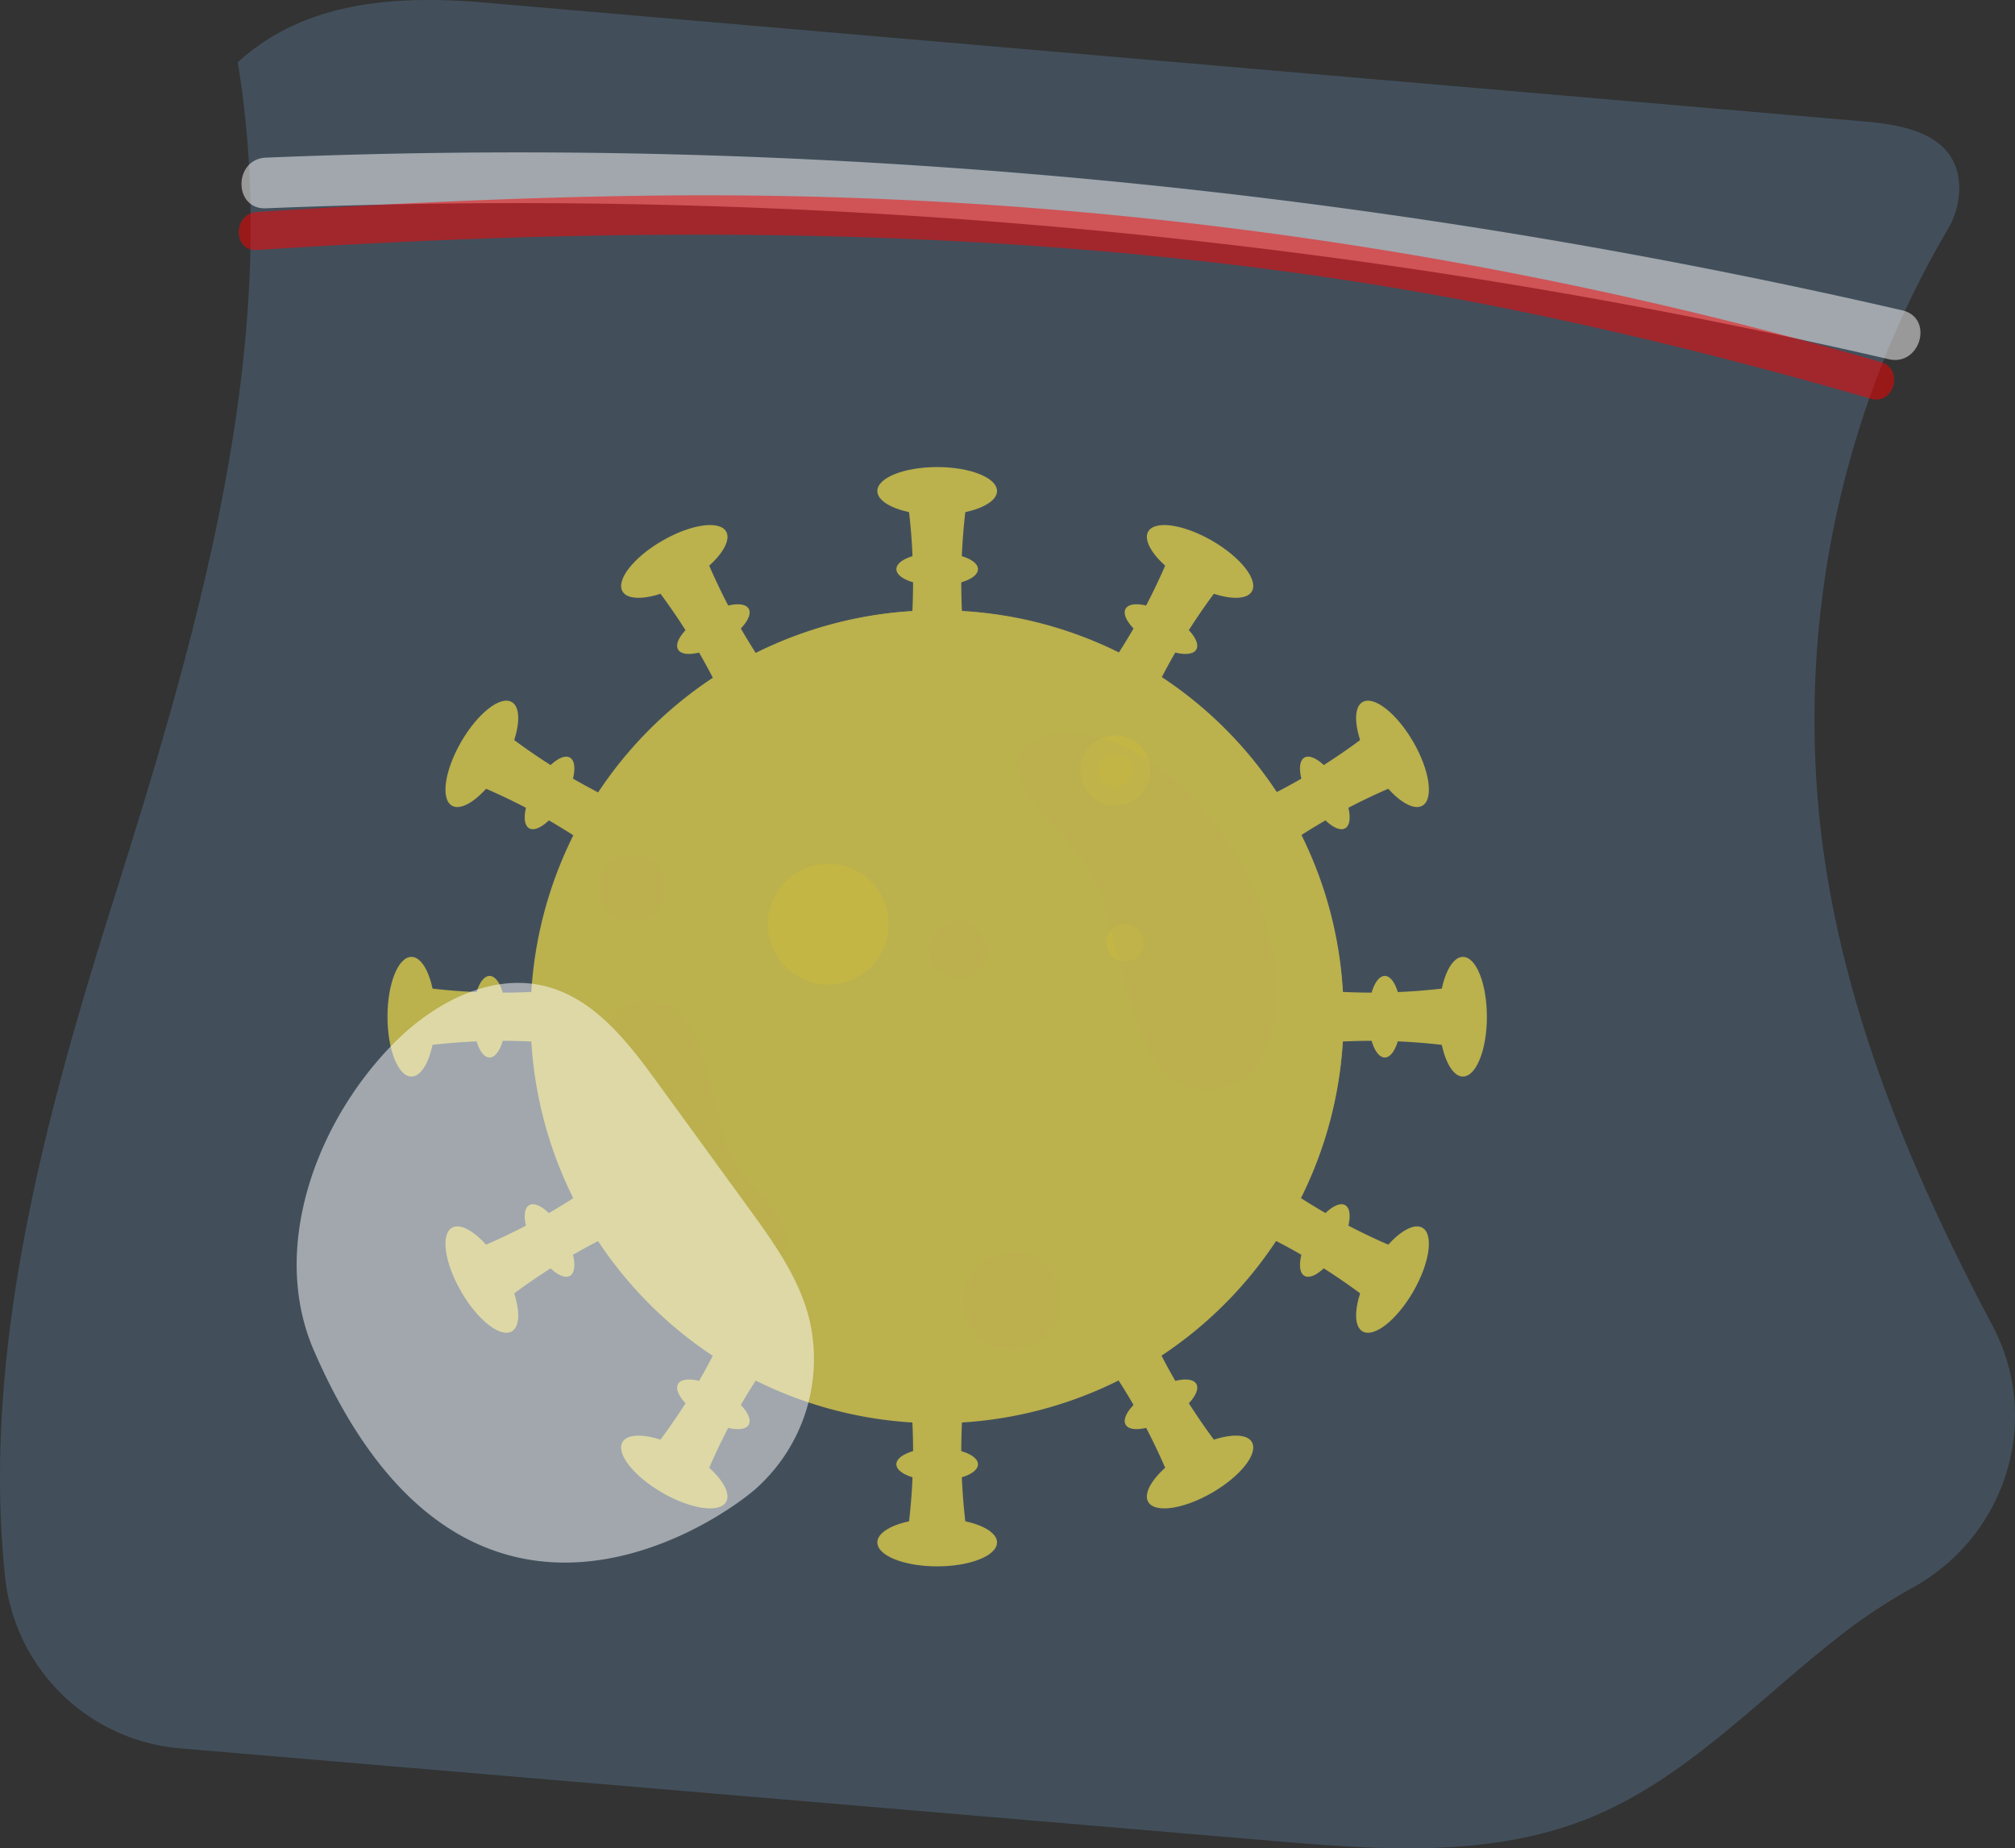 <svg xmlns="http://www.w3.org/2000/svg" width="435" height="399.047" viewBox="0 0 435 399.047"><rect x="0" y="0" width="435" height="399.047" fill="#333333" stroke="none"/><defs><style>.a,.b,.c{fill:#e0bf20;}.b{opacity:0.7;}.b,.d{mix-blend-mode:screen;}.b,.c,.d{isolation:isolate;}.c,.g{opacity:0.5;}.c{mix-blend-mode:multiply;}.d{fill:#fcd000;opacity:0.4;}.e{opacity:0.3;}.f{fill:#6391b8;}.h{fill:#fff;}.i{fill:red;}</style></defs><g transform="translate(-878.117 -371.146)"><g transform="translate(961.765 471.986)"><path class="a" d="M1137.382,555.255a87.756,87.756,0,1,1-87.72-87.739A87.284,87.284,0,0,1,1137.382,555.255Z" transform="translate(-930.982 -436.587)"/><g transform="translate(105.753)"><path class="a" d="M1021.523,483.987h12.47a132.241,132.241,0,0,1,0-32.973h-12.47A132.241,132.241,0,0,1,1021.523,483.987Z" transform="translate(-1014.841 -442.649)"/><path class="a" d="M1042.472,450.063c0,2.854-5.785,5.166-12.918,5.166s-12.917-2.312-12.917-5.166,5.782-5.167,12.917-5.167S1042.472,447.208,1042.472,450.063Z" transform="translate(-1016.636 -444.896)"/><path class="a" d="M1037.262,461.962c0,1.946-3.946,3.523-8.812,3.523s-8.811-1.578-8.811-3.523,3.945-3.525,8.811-3.525S1037.262,460.015,1037.262,461.962Z" transform="translate(-1015.533 -439.922)"/></g><g transform="translate(50.437 12.515)"><path class="a" d="M998.285,494.331l10.8-6.235A132.108,132.108,0,0,1,992.6,459.543l-10.8,6.235A132.291,132.291,0,0,1,998.285,494.331Z" transform="translate(-974.117 -452.031)"/><path class="a" d="M998.85,455.449c1.429,2.471-2.424,7.367-8.6,10.933s-12.346,4.456-13.769,1.984,2.424-7.367,8.6-10.933S997.421,452.977,998.85,455.449Z" transform="translate(-976.18 -454.049)"/><path class="a" d="M1000.485,467.516c.971,1.686-1.656,5.025-5.87,7.459s-8.421,3.04-9.394,1.354,1.654-5.025,5.87-7.457S999.509,465.832,1000.485,467.516Z" transform="translate(-972.934 -449.453)"/></g><g transform="translate(12.517 50.436)"><path class="a" d="M982.492,514.685l6.239-10.8A132.185,132.185,0,0,1,960.176,487.4l-6.234,10.8A132.285,132.285,0,0,1,982.492,514.685Z" transform="translate(-946.429 -479.719)"/><path class="a" d="M962.764,482.08c2.474,1.423,1.585,7.591-1.985,13.769s-8.461,10.031-10.932,8.6-1.581-7.591,1.983-13.769S960.292,480.652,962.764,482.08Z" transform="translate(-948.447 -481.783)"/><path class="a" d="M970.728,490.822c1.685.976,1.08,5.181-1.355,9.395s-5.773,6.842-7.457,5.87-1.08-5.179,1.354-9.395S969.038,489.85,970.728,490.822Z" transform="translate(-943.851 -478.536)"/></g><g transform="translate(0 105.752)"><path class="a" d="M978.382,539.6l0-12.471a132.17,132.17,0,0,1-32.971,0l0,12.47A132.2,132.2,0,0,1,978.382,539.6Z" transform="translate(-937.045 -520.443)"/><path class="a" d="M944.466,522.238c2.848,0,5.164,5.784,5.164,12.919s-2.316,12.918-5.168,12.917-5.164-5.785-5.168-12.917S941.607,522.238,944.466,522.238Z" transform="translate(-939.293 -522.238)"/><path class="a" d="M956.362,525.24c1.943,0,3.524,3.946,3.52,8.814s-1.577,8.811-3.522,8.811-3.522-3.945-3.522-8.812S954.412,525.243,956.362,525.24Z" transform="translate(-934.318 -521.135)"/></g><g transform="translate(12.517 151.937)"><path class="a" d="M988.727,566.817l-6.232-10.8A132.243,132.243,0,0,1,953.942,572.5l6.236,10.8A132.157,132.157,0,0,1,988.727,566.817Z" transform="translate(-946.429 -556.016)"/><path class="a" d="M949.85,565.087c2.468-1.425,7.364,2.427,10.932,8.606s4.456,12.344,1.983,13.77-7.365-2.427-10.935-8.6S947.374,566.517,949.85,565.087Z" transform="translate(-948.448 -552.793)"/><path class="a" d="M961.917,561.492c1.685-.969,5.024,1.657,7.456,5.873s3.041,8.419,1.354,9.391-5.024-1.654-7.457-5.87S960.23,562.468,961.917,561.492Z" transform="translate(-943.851 -554.078)"/></g><g transform="translate(50.437 182.524)"><path class="a" d="M1009.085,584.622l-10.8-6.236A132.267,132.267,0,0,1,981.8,606.938l10.8,6.234A132.071,132.071,0,0,1,1009.085,584.622Z" transform="translate(-974.116 -578.386)"/><path class="a" d="M976.478,599.225c1.423-2.471,7.59-1.581,13.769,1.987s10.032,8.462,8.6,10.933-7.594,1.581-13.772-1.981S975.049,601.7,976.478,599.225Z" transform="translate(-976.181 -571.245)"/><path class="a" d="M985.221,589.919c.975-1.68,5.18-1.076,9.394,1.358s6.843,5.772,5.87,7.457-5.179,1.08-9.394-1.354S984.25,591.607,985.221,589.919Z" transform="translate(-972.933 -574.499)"/></g><g transform="translate(105.753 196.002)"><path class="a" d="M1034,588.245l-12.473,0a132.273,132.273,0,0,1,0,32.969h12.466A132.047,132.047,0,0,1,1034,588.245Z" transform="translate(-1014.841 -588.243)"/><path class="a" d="M1016.636,616.081c0-2.851,5.784-5.167,12.917-5.164s12.92,2.313,12.92,5.166-5.786,5.166-12.92,5.168S1016.638,618.938,1016.636,616.081Z" transform="translate(-1016.636 -579.914)"/><path class="a" d="M1019.637,603.3c0-1.943,3.947-3.522,8.814-3.521s8.814,1.577,8.814,3.524-3.948,3.525-8.814,3.525S1019.641,605.248,1019.637,603.3Z" transform="translate(-1015.534 -584.006)"/></g><g transform="translate(151.936 182.524)"><path class="a" d="M1061.217,578.386l-10.8,6.233a132.415,132.415,0,0,1,16.49,28.553l10.793-6.235A132.26,132.26,0,0,1,1061.217,578.386Z" transform="translate(-1050.412 -578.386)"/><path class="a" d="M1059.485,612.142c-1.426-2.468,2.428-7.364,8.606-10.93s12.347-4.458,13.771-1.987-2.426,7.368-8.6,10.936S1060.918,614.617,1059.485,612.142Z" transform="translate(-1047.188 -571.245)"/><path class="a" d="M1055.89,598.734c-.971-1.686,1.658-5.024,5.871-7.457s8.423-3.041,9.4-1.355-1.657,5.026-5.873,7.459S1056.867,600.417,1055.89,598.734Z" transform="translate(-1048.474 -574.5)"/></g><g transform="translate(182.524 151.934)"><path class="a" d="M1079.023,556.014l-6.24,10.8a132.218,132.218,0,0,1,28.554,16.483l6.233-10.8A131.943,131.943,0,0,1,1079.023,556.014Z" transform="translate(-1072.783 -556.014)"/><path class="a" d="M1093.623,587.463c-2.469-1.426-1.581-7.591,1.987-13.77s8.464-10.031,10.933-8.606,1.58,7.6-1.98,13.773S1096.1,588.89,1093.623,587.463Z" transform="translate(-1065.642 -552.79)"/><path class="a" d="M1084.319,576.756c-1.685-.974-1.077-5.177,1.355-9.391s5.776-6.846,7.459-5.873,1.08,5.184-1.354,9.395S1086.008,577.728,1084.319,576.756Z" transform="translate(-1068.896 -554.076)"/></g><g transform="translate(196.003 105.749)"><path class="a" d="M1082.647,527.123l-.005,12.474a132.152,132.152,0,0,1,32.969,0V527.126A131.984,131.984,0,0,1,1082.647,527.123Z" transform="translate(-1082.641 -520.441)"/><path class="a" d="M1110.48,548.074c-2.852,0-5.168-5.785-5.164-12.917s2.312-12.919,5.164-12.921,5.166,5.788,5.172,12.918S1113.337,548.072,1110.48,548.074Z" transform="translate(-1074.312 -522.236)"/><path class="a" d="M1097.7,542.865c-1.947,0-3.524-3.945-3.524-8.811s1.581-8.815,3.526-8.815,3.526,3.947,3.522,8.815S1099.649,542.862,1097.7,542.865Z" transform="translate(-1078.404 -521.133)"/></g><g transform="translate(182.528 50.431)"><path class="a" d="M1072.786,503.881l6.232,10.807a132.211,132.211,0,0,1,28.551-16.49l-6.234-10.8A132.026,132.026,0,0,1,1072.786,503.881Z" transform="translate(-1072.786 -479.714)"/><path class="a" d="M1106.541,504.453c-2.468,1.427-7.366-2.426-10.932-8.6s-4.456-12.346-1.987-13.773,7.366,2.43,10.94,8.6S1109.015,503.025,1106.541,504.453Z" transform="translate(-1065.646 -481.779)"/><path class="a" d="M1093.132,506.088c-1.684.972-5.024-1.655-7.457-5.87s-3.042-8.424-1.355-9.4,5.03,1.659,7.462,5.874S1094.819,505.112,1093.132,506.088Z" transform="translate(-1068.9 -478.532)"/></g><g transform="translate(151.936 12.515)"><path class="a" d="M1050.412,488.09l10.8,6.243a132.164,132.164,0,0,1,16.482-28.555l-10.793-6.235A132.034,132.034,0,0,1,1050.412,488.09Z" transform="translate(-1050.412 -452.031)"/><path class="a" d="M1081.861,468.368c-1.424,2.471-7.593,1.582-13.769-1.985s-10.034-8.462-8.607-10.933,7.6-1.581,13.774,1.979S1083.287,465.893,1081.861,468.368Z" transform="translate(-1047.188 -454.049)"/><path class="a" d="M1071.157,476.33c-.974,1.685-5.18,1.079-9.395-1.355s-6.848-5.774-5.871-7.46,5.182-1.08,9.4,1.356S1072.129,474.64,1071.157,476.33Z" transform="translate(-1048.474 -449.453)"/></g><path class="b" d="M1130.374,555.255a87.282,87.282,0,0,1-14.048,47.629,87.758,87.758,0,0,1-121.3-121.342,87.756,87.756,0,0,1,135.348,73.713Z" transform="translate(-923.974 -436.587)"/><path class="c" d="M987.113,513.362a7.245,7.245,0,1,1-7.245-7.244A7.245,7.245,0,0,1,987.113,513.362Z" transform="translate(-927.051 -422.408)"/><path class="d" d="M1063.831,494.845a7.568,7.568,0,1,1-7.568-7.57A7.57,7.57,0,0,1,1063.831,494.845Z" transform="translate(-899.107 -429.329)"/><path class="d" d="M1058.928,493.807a3.7,3.7,0,1,1-3.7-3.706A3.7,3.7,0,0,1,1058.928,493.807Z" transform="translate(-898.069 -428.291)"/><path class="d" d="M1060.87,521.094a4.027,4.027,0,1,1-4.027-4.027A4.028,4.028,0,0,1,1060.87,521.094Z" transform="translate(-897.593 -418.386)"/><path class="d" d="M1025.439,520.573a13.042,13.042,0,1,1-13.043-13.042A13.043,13.043,0,0,1,1025.439,520.573Z" transform="translate(-917.231 -421.889)"/><circle class="c" cx="10.627" cy="10.627" r="10.627" transform="translate(124.147 169.369)"/><path class="c" d="M1037.349,522.76a6.28,6.28,0,1,1-6.28-6.28A6.28,6.28,0,0,1,1037.349,522.76Z" transform="translate(-907.889 -418.602)"/><path class="c" d="M979.3,529.945c-8.864,3.005-11.116,25.134,5.048,44.248,13.33,15.763,30.895,13.647,29.347,6.075s-11.015-10.828-14.313-23.368C995.724,542.986,993.552,525.114,979.3,529.945Z" transform="translate(-927.128 -413.952)"/><path class="c" d="M1085.411,562.862c12.011-4.07,15.061-34.05-6.836-59.942-18.061-21.354-41.855-18.49-39.758-8.231s14.923,14.669,19.389,31.656C1063.163,545.193,1066.107,569.4,1085.411,562.862Z" transform="translate(-902.784 -429.481)"/></g><g class="e" transform="translate(878.117 371.146)"><path class="f" d="M929.443,384.621c10,60.348-8.665,123.278-27.058,181.619-14.819,47-28.256,97.14-23.172,145.32a41.47,41.47,0,0,0,37.7,37.044l235.784,19.971c23.041,1.953,47.084,3.763,68.517-4.915,20.577-8.334,36.17-25.29,53.648-38.978a120.9,120.9,0,0,1,16.1-10.731c20.216-11.119,28.112-36.153,17.318-56.547-17.522-33.1-31.987-67.542-36.781-104.454a209.145,209.145,0,0,1,26.97-132.07,17.64,17.64,0,0,0,2.621-9.258c-.231-11.3-11.312-13.454-20.362-14.234l-298-25.681C963.4,370.041,943.7,371.47,929.443,384.621Z" transform="translate(-878.117 -371.147)"/></g><g class="g" transform="translate(930.252 404.054)"><path class="h" d="M921.521,407.28a1319.31,1319.31,0,0,1,273.864,17.264q38.464,6.524,76.49,15.315c6.852,1.578,9.776-8.965,2.908-10.548a1333.736,1333.736,0,0,0-273.936-33.87q-39.668-.747-79.325.9c-7.014.284-7.051,11.224,0,10.939Z" transform="translate(-916.247 -395.213)"/></g><g class="g" transform="translate(929.658 413.322)"><path class="i" d="M919.758,413.791c90.377-5.8,180.667-5.328,269.758,12.646,26.473,5.341,52.661,11.964,78.6,19.452,5.082,1.467,7.252-6.447,2.181-7.91a913.4,913.4,0,0,0-268.244-35.885c-27.46.4-54.9,1.734-82.3,3.494-5.242.336-5.281,8.543,0,8.2Z" transform="translate(-915.812 -401.992)"/></g><g class="g" transform="translate(942.164 583.355)"><path class="h" d="M928.654,605.656C919.081,583.549,929.219,556,946.3,539c8.558-8.517,20.8-14.912,32.492-11.9,10.49,2.7,17.693,12.045,24.063,20.805q9.785,13.453,19.568,26.906c5.338,7.341,10.784,14.905,13.1,23.682a37.523,37.523,0,0,1-11.68,37.264C1013.387,644.662,960.329,678.812,928.654,605.656Z" transform="translate(-924.958 -526.346)"/></g></g></svg>